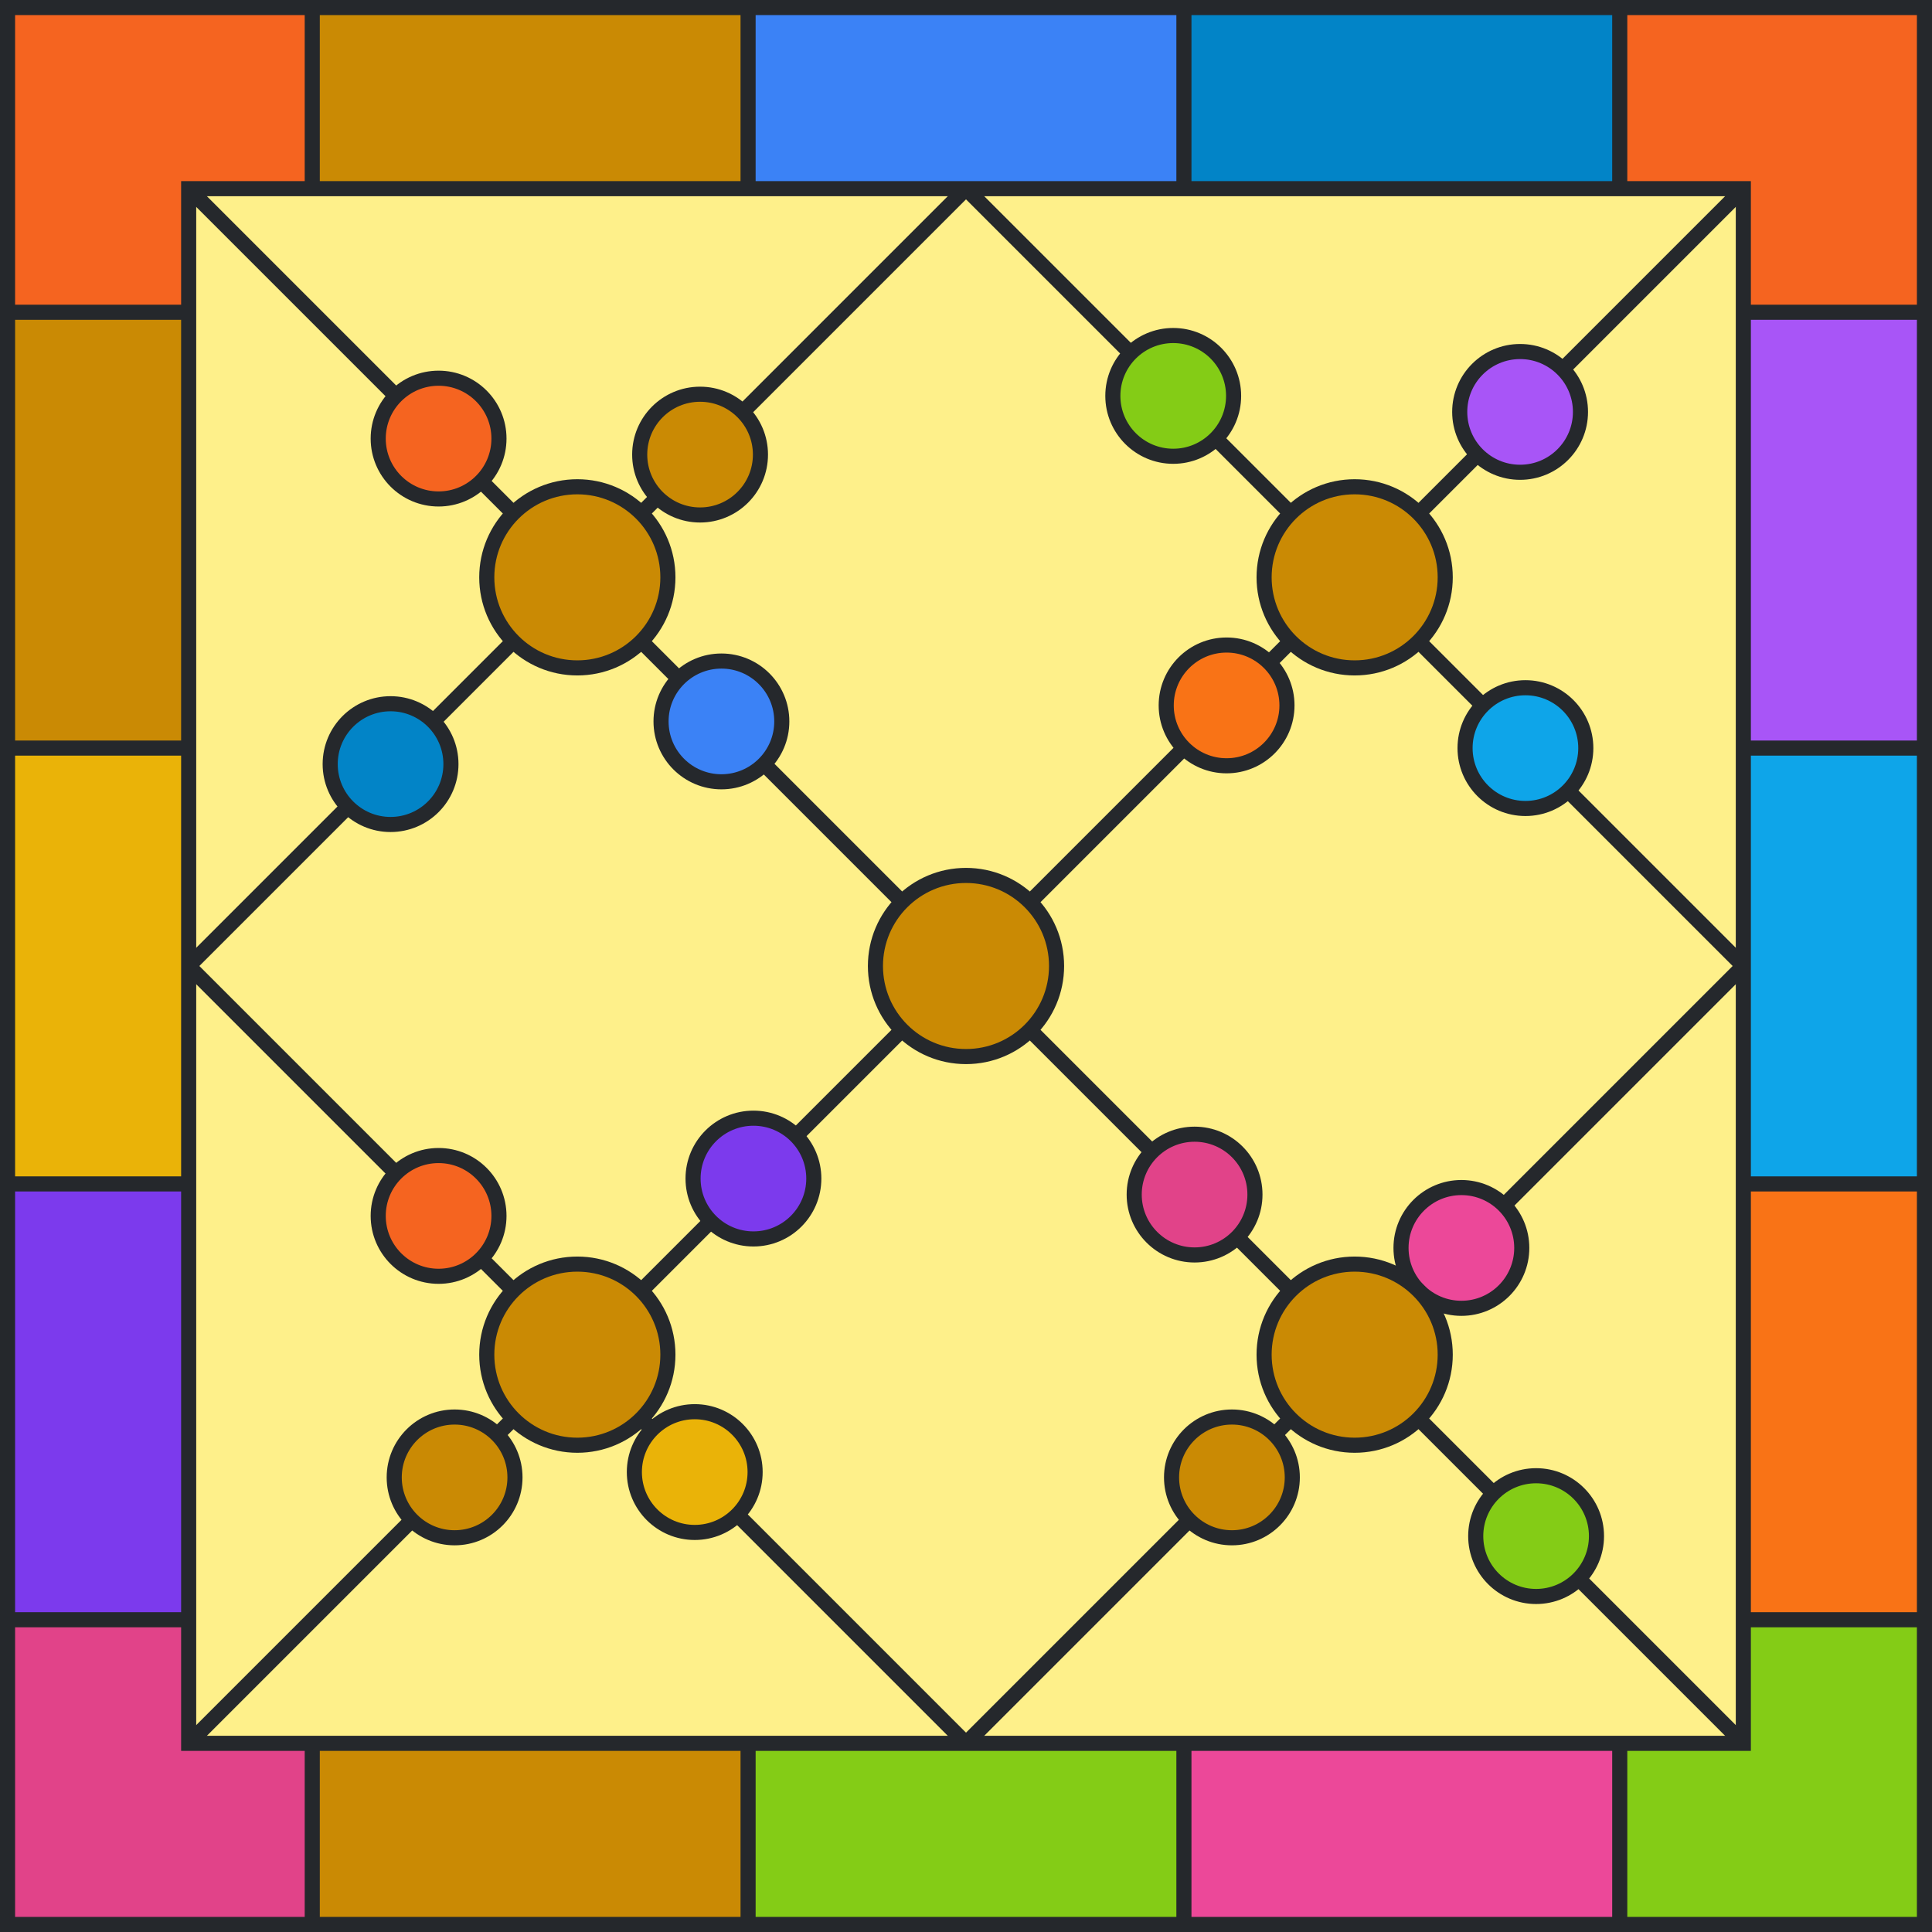 <svg viewBox="0 0 512 512" height="512" width="512" xmlns="http://www.w3.org/2000/svg" xmlns:xlink="http://www.w3.org/1999/xlink"><rect x="0" y="0" width="512" height="512" fill="#fef08a"></rect><path d="M 82.75 25 L 198.25 25" stroke-width="50" stroke="#CA8A04" fill="none"></path><path d="M 198.25 25 L 313.75 25" stroke-width="50" stroke="#3B82F6" fill="none"></path><path d="M 313.75 25 L 429.25 25" stroke-width="50" stroke="#0284C7" fill="none"></path><path d="M 429.25 25 L 487 25 L 487 82.75" stroke-width="50" stroke="#F56420" fill="none"></path><path d="M 487 82.75 L 487 198.25" stroke-width="50" stroke="#A855F7" fill="none"></path><path d="M 487 198.25 L 487 313.75" stroke-width="50" stroke="#0EA5E9" fill="none"></path><path d="M 487 313.75 L 487 429.25" stroke-width="50" stroke="#F97316" fill="none"></path><path d="M 487 429.25 L 487 487 L 429.25 487" stroke-width="50" stroke="#84CC16" fill="none"></path><path d="M 429.25 487 L 313.75 487" stroke-width="50" stroke="#EC4899" fill="none"></path><path d="M 313.75 487 L 198.25 487" stroke-width="50" stroke="#84CC16" fill="none"></path><path d="M 198.25 487 L 82.75 487" stroke-width="50" stroke="#CA8A04" fill="none"></path><path d="M 82.75 487 L 25 487 L 25 429.25" stroke-width="50" stroke="#E14389" fill="none"></path><path d="M 25 429.25 L 25 313.75" stroke-width="50" stroke="#7C3AED" fill="none"></path><path d="M 25 313.75 L 25 198.25" stroke-width="50" stroke="#EAB308" fill="none"></path><path d="M 25 198.25 L 25 82.75" stroke-width="50" stroke="#CA8A04" fill="none"></path><path d="M 25 82.75 L 25 25 L 82.75 25" stroke-width="50" stroke="#F56420" fill="none"></path><line x1="82.75" y1="0" x2="82.75" y2="50" stroke-width="4" stroke="#25282c"></line><line x1="198.25" y1="0" x2="198.25" y2="50" stroke-width="4" stroke="#25282c"></line><line x1="313.75" y1="0" x2="313.75" y2="50" stroke-width="4" stroke="#25282c"></line><line x1="429.25" y1="0" x2="429.25" y2="50" stroke-width="4" stroke="#25282c"></line><line x1="82.75" y1="462" x2="82.75" y2="512" stroke-width="4" stroke="#25282c"></line><line x1="198.25" y1="462" x2="198.25" y2="512" stroke-width="4" stroke="#25282c"></line><line x1="313.75" y1="462" x2="313.75" y2="512" stroke-width="4" stroke="#25282c"></line><line x1="429.25" y1="462" x2="429.25" y2="512" stroke-width="4" stroke="#25282c"></line><line x1="0" y1="82.75" x2="50" y2="82.75" stroke-width="4" stroke="#25282c"></line><line x1="0" y1="198.25" x2="50" y2="198.25" stroke-width="4" stroke="#25282c"></line><line x1="0" y1="313.75" x2="50" y2="313.75" stroke-width="4" stroke="#25282c"></line><line x1="0" y1="429.25" x2="50" y2="429.25" stroke-width="4" stroke="#25282c"></line><line x1="462" y1="82.75" x2="512" y2="82.75" stroke-width="4" stroke="#25282c"></line><line x1="462" y1="198.25" x2="512" y2="198.25" stroke-width="4" stroke="#25282c"></line><line x1="462" y1="313.75" x2="512" y2="313.75" stroke-width="4" stroke="#25282c"></line><line x1="462" y1="429.25" x2="512" y2="429.25" stroke-width="4" stroke="#25282c"></line><rect x="2" y="2" width="508" height="508" stroke-width="4" stroke="#25282c" fill="none"></rect><rect x="50" y="50" width="412" height="412" stroke-width="4" stroke="#25282c" fill="none"></rect><line x1="50" y1="50" x2="462" y2="462" stroke-width="4" stroke="#25282c"></line><line x1="50" y1="462" x2="462" y2="50" stroke-width="4" stroke="#25282c"></line><line x1="50" y1="256" x2="256" y2="50" stroke-width="4" stroke="#25282c"></line><line x1="256" y1="462" x2="462" y2="256" stroke-width="4" stroke="#25282c"></line><line x1="50" y1="256" x2="256" y2="462" stroke-width="4" stroke="#25282c"></line><line x1="256" y1="50" x2="462" y2="256" stroke-width="4" stroke="#25282c"></line><circle cx="185.527" cy="120.473" r="16" fill="#CA8A04" stroke-width="4" stroke="#25282c"></circle><circle cx="191.184" cy="191.184" r="16" fill="#3B82F6" stroke-width="4" stroke="#25282c"></circle><circle cx="103.503" cy="202.497" r="16" fill="#0284C7" stroke-width="4" stroke="#25282c"></circle><circle cx="116.23" cy="116.23" r="16" fill="#F56420" stroke-width="4" stroke="#25282c"></circle><circle cx="402.841" cy="109.159" r="16" fill="#A855F7" stroke-width="4" stroke="#25282c"></circle><circle cx="404.255" cy="198.255" r="16" fill="#0EA5E9" stroke-width="4" stroke="#25282c"></circle><circle cx="325.059" cy="186.941" r="16" fill="#F97316" stroke-width="4" stroke="#25282c"></circle><circle cx="310.917" cy="104.917" r="16" fill="#84CC16" stroke-width="4" stroke="#25282c"></circle><circle cx="387.284" cy="330.716" r="16" fill="#EC4899" stroke-width="4" stroke="#25282c"></circle><circle cx="407.083" cy="407.083" r="16" fill="#84CC16" stroke-width="4" stroke="#25282c"></circle><circle cx="326.473" cy="391.527" r="16" fill="#CA8A04" stroke-width="4" stroke="#25282c"></circle><circle cx="316.574" cy="316.574" r="16" fill="#E14389" stroke-width="4" stroke="#25282c"></circle><circle cx="199.669" cy="312.331" r="16" fill="#7C3AED" stroke-width="4" stroke="#25282c"></circle><circle cx="184.113" cy="390.113" r="16" fill="#EAB308" stroke-width="4" stroke="#25282c"></circle><circle cx="120.473" cy="391.527" r="16" fill="#CA8A04" stroke-width="4" stroke="#25282c"></circle><circle cx="116.23" cy="322.23" r="16" fill="#F56420" stroke-width="4" stroke="#25282c"></circle><circle r="24" cx="153" cy="153" stroke-width="4" stroke="#25282c" fill="#ca8a04"></circle><circle r="24" cx="359" cy="153" stroke-width="4" stroke="#25282c" fill="#ca8a04"></circle><circle r="24" cx="359" cy="359" stroke-width="4" stroke="#25282c" fill="#ca8a04"></circle><circle r="24" cx="153" cy="359" stroke-width="4" stroke="#25282c" fill="#ca8a04"></circle><circle r="24" cx="256" cy="256" stroke-width="4" stroke="#25282c" fill="#ca8a04"></circle></svg>